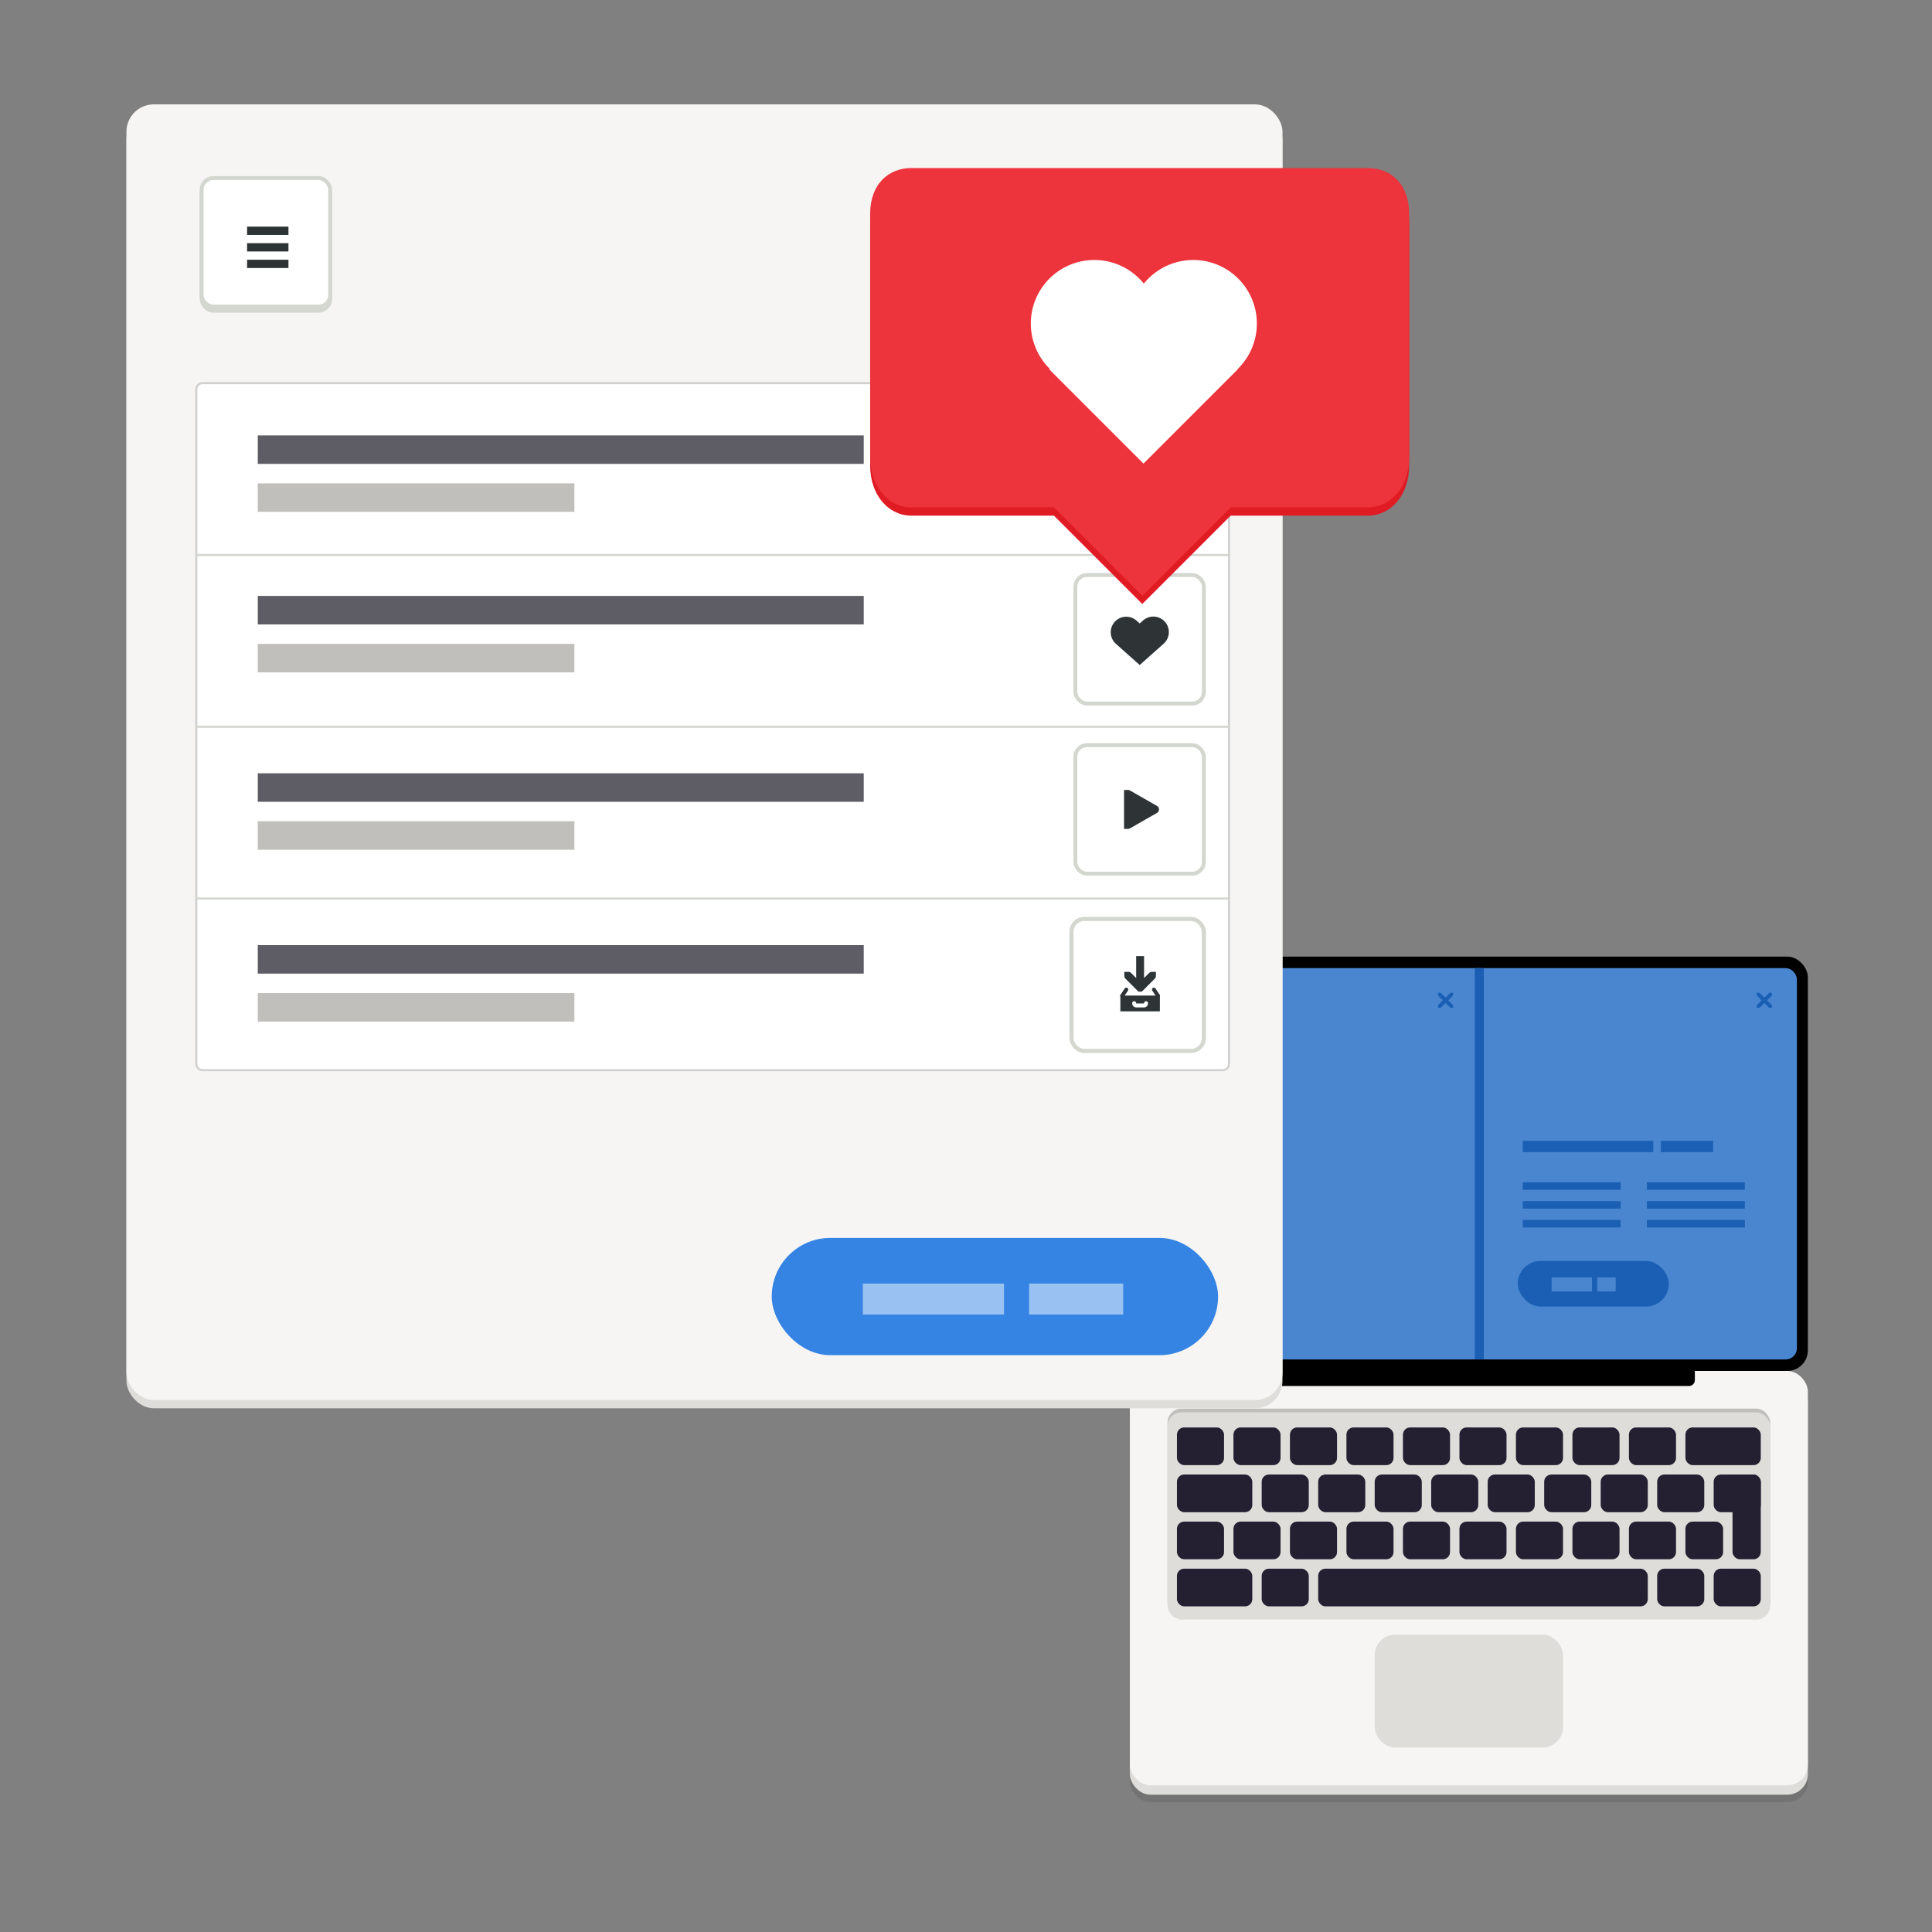 <svg xmlns="http://www.w3.org/2000/svg" width="1026" height="1026"><rect width="100%" height="100%" fill="#808080" stroke="none"/><g transform="translate(420 187.98) scale(3.78)"><rect ry="2.884" rx="2.884" y="84.667" x="47.625" height="58.208" width="95.25" style="marker:none"/><rect style="marker:none" width="95.25" height="58.208" x="47.625" y="145.256" rx="2.884" ry="2.884" fill-opacity=".102"/><rect ry="2.884" rx="2.884" y="144.198" x="47.625" height="58.208" width="95.25" style="marker:none" fill="#deddda"/><rect style="marker:none" width="95.25" height="58.208" x="47.625" y="142.875" rx="2.884" ry="2.884" fill="#f6f5f4"/><rect ry="1.958" rx="1.958" y="148.167" x="52.917" height="29.104" width="84.667" style="marker:none" fill="#c0bfbc"/><rect style="marker:none" width="84.667" height="29.104" x="52.917" y="148.696" rx="1.958" ry="1.958" fill="#deddda"/><rect style="marker:none" width="63.5" height="7.408" x="63.5" y="137.583" rx=".826" ry=".826"/><rect style="marker:none" width="26.458" height="15.875" x="82.021" y="179.917" rx="2.884" ry="2.884" fill="#deddda"/><rect style="marker:none" width="92.183" height="54.975" x="49.158" y="86.284" rx="1.574" ry="1.574" fill="#4a86cf"/><rect ry="1.013" rx="1.013" y="170.656" x="74.083" height="5.292" width="46.302" style="marker:none" fill="#241f31"/><rect style="marker:none" width="6.615" height="5.292" x="121.708" y="170.656" rx="1.013" ry="1.013" fill="#241f31"/><rect ry="1.013" rx="1.013" y="170.656" x="129.646" height="5.292" width="6.615" style="marker:none" fill="#241f31"/><rect style="marker:none" width="5.292" height="5.292" x="125.677" y="164.042" rx="1.013" ry="1.013" fill="#241f31"/><rect ry="1.013" rx="1.013" y="164.042" x="117.74" height="5.292" width="6.615" style="marker:none" fill="#241f31"/><rect style="marker:none" width="6.615" height="5.292" x="109.802" y="164.042" rx="1.013" ry="1.013" fill="#241f31"/><rect ry="1.013" rx="1.013" y="164.042" x="101.865" height="5.292" width="6.615" style="marker:none" fill="#241f31"/><rect style="marker:none" width="6.615" height="5.292" x="93.927" y="164.042" rx="1.013" ry="1.013" fill="#241f31"/><rect ry="1.013" rx="1.013" y="164.042" x="85.99" height="5.292" width="6.615" style="marker:none" fill="#241f31"/><rect style="marker:none" width="6.615" height="5.292" x="78.052" y="164.042" rx="1.013" ry="1.013" fill="#241f31"/><rect ry="1.013" rx="1.013" y="164.042" x="70.115" height="5.292" width="6.615" style="marker:none" fill="#241f31"/><rect style="marker:none" width="6.615" height="5.292" x="62.177" y="164.042" rx="1.013" ry="1.013" fill="#241f31"/><rect ry="1.013" rx="1.013" y="157.427" x="121.708" height="5.292" width="6.615" style="marker:none" fill="#241f31"/><rect style="marker:none" width="6.615" height="5.292" x="113.771" y="157.427" rx="1.013" ry="1.013" fill="#241f31"/><rect ry="1.013" rx="1.013" y="157.427" x="105.833" height="5.292" width="6.615" style="marker:none" fill="#241f31"/><rect style="marker:none" width="6.615" height="5.292" x="97.896" y="157.427" rx="1.013" ry="1.013" fill="#241f31"/><rect ry="1.013" rx="1.013" y="157.427" x="89.958" height="5.292" width="6.615" style="marker:none" fill="#241f31"/><rect style="marker:none" width="6.615" height="5.292" x="82.021" y="157.427" rx="1.013" ry="1.013" fill="#241f31"/><rect ry="1.013" rx="1.013" y="157.427" x="74.083" height="5.292" width="6.615" style="marker:none" fill="#241f31"/><rect style="marker:none" width="6.615" height="5.292" x="66.146" y="157.427" rx="1.013" ry="1.013" fill="#241f31"/><rect ry="1.013" rx="1.013" y="157.427" x="54.24" height="5.292" width="10.583" style="marker:none" fill="#241f31"/><rect style="marker:none" width="10.583" height="5.292" x="125.677" y="150.813" rx="1.013" ry="1.013" fill="#241f31"/><rect ry="1.013" rx="1.013" y="150.813" x="117.74" height="5.292" width="6.615" style="marker:none" fill="#241f31"/><rect style="marker:none" width="6.615" height="5.292" x="109.802" y="150.813" rx="1.013" ry="1.013" fill="#241f31"/><rect ry="1.013" rx="1.013" y="150.813" x="101.865" height="5.292" width="6.615" style="marker:none" fill="#241f31"/><rect style="marker:none" width="6.615" height="5.292" x="93.927" y="150.813" rx="1.013" ry="1.013" fill="#241f31"/><rect ry="1.013" rx="1.013" y="150.813" x="85.99" height="5.292" width="6.615" style="marker:none" fill="#241f31"/><rect style="marker:none" width="6.615" height="5.292" x="78.052" y="150.813" rx="1.013" ry="1.013" fill="#241f31"/><rect ry="1.013" rx="1.013" y="150.813" x="70.115" height="5.292" width="6.615" style="marker:none" fill="#241f31"/><rect style="marker:none" width="6.615" height="5.292" x="62.177" y="150.813" rx="1.013" ry="1.013" fill="#241f31"/><rect ry="1.013" rx="1.013" y="150.813" x="54.24" height="5.292" width="6.615" style="marker:none" fill="#241f31"/><rect ry="1.013" rx="1.013" y="164.042" x="54.24" height="5.292" width="6.615" style="marker:none" fill="#241f31"/><rect ry="1.013" rx="1.013" y="170.656" x="66.146" height="5.292" width="6.615" style="marker:none" fill="#241f31"/><rect style="marker:none" width="10.583" height="5.292" x="54.24" y="170.656" rx="1.013" ry="1.013" fill="#241f31"/><rect style="marker:none" width="6.615" height="5.292" x="129.646" y="157.427" rx="1.013" ry="1.013" fill="#241f31"/><rect ry="1.013" rx="1.013" y="157.427" x="132.292" height="11.906" width="3.969" style="marker:none" fill="#241f31"/></g><path fill="#1a5fb4" d="M783.189 514.091H788v207.778h-4.811z"/><rect width="80.23" height="24.244" x="806" y="669.611" rx="12.122" ry="12.122" fill="#1a5fb4"/><rect width="52" height="4" x="808.658" y="647.856" rx="0" ry="0" fill="#1a5fb4"/><rect ry="0" rx="0" y="637.856" x="808.658" height="4" width="52" fill="#1a5fb4"/><rect width="52" height="4" x="808.658" y="627.856" rx="0" ry="0" fill="#1a5fb4"/><rect ry="0" rx="0" y="647.856" x="874.594" height="4" width="52" fill="#1a5fb4"/><rect width="52" height="4" x="874.594" y="637.856" rx="0" ry="0" fill="#1a5fb4"/><rect ry="0" rx="0" y="627.856" x="874.594" height="4" width="52" fill="#1a5fb4"/><rect ry="14.554" rx="14.554" y="59.82" x="67.148" height="688.067" width="613.928" fill="#deddda"/><rect width="613.928" height="688.067" x="67.148" y="55.426" rx="14.554" ry="14.554" fill="#f6f5f4"/><g transform="translate(-1078.7 -55.449) scale(1.099)"><rect y="235.591" x="1076.391" height="331.998" width="499" rx="3" ry="3" fill="#fff" stroke="#d0d0d0" stroke-linecap="round"/><path d="M1075.976 318.642h500m-500.064 82.986h500m-499.998 83.001h500" fill="none" stroke="#d3d7cf"/><g transform="translate(-8560.27 -6507.832) scale(7.215)" stroke-width=".524"><rect ry=".864" rx=".864" y="970.526" x="1394.254" height="8.839" width="8.87" style="marker:none" color="#000" overflow="visible" fill="#fff" stroke="#d3d7cf" stroke-width=".277"/><g fill="#2e3436"><path d="M1397.902 975.127a.132.132 0 00-.083.058l-.264.397a.132.132 0 10.215.149l.264-.397a.132.132 0 00-.132-.207zm1.852 0a.132.132 0 00-.082.207l.264.397a.132.132 0 10.215-.15l-.265-.396a.132.132 0 00-.132-.058z" style="line-height:normal;-inkscape-font-specification:Sans;text-indent:0;text-align:start;text-decoration-line:none;text-transform:none;marker:none" color="#bebebe" font-weight="400" font-family="Sans" overflow="visible"/><g color="#000"><path d="M1398.588 973.01v1.472l-.339-.339a.268.268 0 00-.19-.074h-.264v.264c0 .07.024.14.074.19l.794.794.074.075h.232l.074-.075.794-.794c.05-.05.074-.12.074-.19v-.264h-.264c-.07 0-.14.024-.19.074l-.34.34v-1.473z" style="line-height:normal;-inkscape-font-specification:'Bitstream Vera Sans';text-indent:0;text-align:start;text-decoration-line:none;text-transform:none;marker:none" font-weight="400" font-family="Bitstream Vera Sans" overflow="visible"/><path d="M1397.53 975.656v1.058h2.646v-1.058zm.885.38h.016a.138.138 0 01.157.133v.016h.53v-.016a.137.137 0 01.132-.134c.07 0 .133.064.132.134v.016c0 .145-.12.265-.264.265h-.53a.267.267 0 01-.264-.265v-.016a.136.136 0 01.09-.133z" style="marker:none" overflow="visible" fill-rule="evenodd"/></g></g></g><g transform="translate(-10101.943 -6288.433) scale(7.114)"><rect ry=".794" rx=".794" y="941.658" x="1631.023" height="8.731" width="8.731" style="marker:none" color="#000" overflow="visible" fill="#fff" stroke="#d3d7cf" stroke-width=".265"/><path style="line-height:normal;-inkscape-font-specification:'Bitstream Vera Sans';text-indent:0;text-align:start;text-decoration-line:none;text-transform:none;marker:none" d="M1634.331 944.7v2.647h.265c.046 0 .092-.01.132-.033l1.852-1.059a.26.26 0 00.124-.231.26.26 0 00-.124-.232l-1.852-1.058a.264.264 0 00-.132-.033h-.025z" color="#000" font-weight="400" font-family="Bitstream Vera Sans" overflow="visible" fill="#2e3436"/></g><path fill="#5e5c64" d="M1106.094 260.84h292.809v13.77h-292.809z"/><path fill="#c0bfbc" d="M1106.094 284.004h152.992v13.77h-152.992z"/><path fill="#5e5c64" d="M1106.094 338.422h292.809v13.77h-292.809z"/><path fill="#c0bfbc" d="M1106.094 361.587h152.992v13.77h-152.992z"/><path fill="#5e5c64" d="M1106.094 424.125h292.809v13.77h-292.809z"/><path fill="#c0bfbc" d="M1106.094 447.29h152.992v13.77h-152.992z"/><path fill="#5e5c64" d="M1106.094 507.156h292.809v13.77h-292.809z"/><path fill="#c0bfbc" d="M1106.094 530.321h152.992v13.77h-152.992z"/><g transform="translate(-10101.943 -6370.646) scale(7.114)"><rect style="marker:none" width="8.731" height="8.731" x="1631.023" y="941.658" rx=".794" ry=".794" color="#000" overflow="visible" fill="#fff" stroke="#d3d7cf" stroke-width=".265"/><path style="marker:none" color="#bebebe" overflow="visible" fill="none" d="M1633.142 943.93h4.498v4.498h-4.498z"/><path style="line-height:normal;font-variant-ligatures:normal;font-variant-position:normal;font-variant-caps:normal;font-variant-numeric:normal;font-variant-alternates:normal;font-feature-settings:normal;text-indent:0;text-align:start;text-decoration-line:none;text-decoration-style:solid;text-decoration-color:#000;text-transform:none;text-orientation:mixed;white-space:normal;shape-padding:0;isolation:auto;mix-blend-mode:normal;solid-color:#000;solid-opacity:1" d="M1636.349 944.482a1.054 1.054 0 00-.742.277l-.213.19-.212-.19a1.054 1.054 0 10-1.402 1.575l1.614 1.438 1.615-1.438a1.054 1.054 0 00-.66-1.852z" color="#000" font-weight="400" font-family="sans-serif" overflow="visible" fill="#2e3436" fill-rule="evenodd"/></g><g transform="translate(-10101.943 -6452.646) scale(7.114)"><rect ry=".794" rx=".794" y="941.658" x="1631.023" height="8.731" width="8.731" style="marker:none" color="#000" overflow="visible" fill="#fff" stroke="#d3d7cf" stroke-width=".265"/><path style="line-height:normal;-inkscape-font-specification:'Bitstream Vera Sans';text-indent:0;text-align:start;text-decoration-line:none;text-transform:none;marker:none" d="M1634.331 944.7v2.647h.265c.046 0 .092-.01.132-.033l1.852-1.059a.26.26 0 00.124-.231.26.26 0 00-.124-.232l-1.852-1.058a.264.264 0 00-.132-.033h-.025z" color="#000" font-weight="400" font-family="Bitstream Vera Sans" overflow="visible" fill="#2e3436"/></g><g transform="translate(-10524.138 -6562.463) scale(7.114)" color="#000" stroke="#d3d7cf" stroke-width=".265"><rect ry=".794" rx=".794" y="941.939" x="1631.023" height="8.731" width="8.731" style="marker:none" overflow="visible" fill="#d3d7cf"/><rect style="marker:none" width="8.731" height="8.731" x="1631.023" y="941.658" rx=".794" ry=".794" overflow="visible" fill="#fff"/></g><g transform="translate(-10100.103 -6561.498) scale(7.114)"><rect ry=".794" rx=".794" y="941.658" x="1631.023" height="8.731" width="8.731" style="marker:none" color="#000" overflow="visible" fill="#fff" stroke="#d3d7cf" stroke-width=".265"/><path style="line-height:normal;-inkscape-font-specification:'Bitstream Vera Sans';text-indent:0;text-align:start;text-decoration-line:none;text-transform:none;marker:none" d="M1634.331 944.7v2.647h.265c.046 0 .092-.01.132-.033l1.852-1.059a.26.26 0 00.124-.231.26.26 0 00-.124-.232l-1.852-1.058a.264.264 0 00-.132-.033h-.025z" color="#000" font-weight="400" font-family="Bitstream Vera Sans" overflow="visible" fill="#2e3436"/></g><g color="#bebebe"><path style="marker:none" overflow="visible" fill="none" d="M1094.915 153.964h32v32h-32z"/><path style="marker:none" overflow="visible" fill="#2e3436" d="M1100.915 159.964h20v4h-20zm0 8h20v4h-20zm0 8h20v4h-20z"/></g></g><path d="M483.955 89.52c-12.108 0-21.853 12.674-21.853 28.418v129.266c0 15.743 9.745 26.655 21.853 26.633h75.754l46.92 46.922 46.922-46.922h72.94c12.107 0 21.855-10.89 21.855-26.633V117.938c0-15.744-9.748-28.418-21.855-28.418z" fill="#e01b24"/><path d="M483.955 89.245c-12.108 0-21.853 8.555-21.853 24.299v129.265c0 15.744 9.745 26.634 21.853 26.634h75.754l46.92 46.922 46.922-46.922h72.94c12.107 0 21.855-10.89 21.855-26.634V113.544c0-15.744-9.748-24.3-21.855-24.3z" fill="#ed333b"/><path d="M581.17 138.066a33.752 33.752 0 00-33.753 33.752 33.752 33.752 0 0010.172 24.151l-.375.193 50.033 50.033 50.033-50.033-.126-.064a33.752 33.752 0 0010.305-24.28 33.752 33.752 0 00-33.752-33.752 33.752 33.752 0 00-26.269 12.56 33.752 33.752 0 00-26.269-12.56z" fill="#fff"/><path style="line-height:normal;-inkscape-font-specification:'Andale Mono';text-indent:0;text-align:start;text-decoration-line:none;text-transform:none;marker:none" d="M932.978 527.208h1.032c.255.011.51.129.687.313l2.281 2.281 2.313-2.281c.266-.23.447-.306.687-.313h1v1c0 .287-.034.55-.25.75l-2.28 2.282 2.25 2.25c.187.188.28.453.28.718v1h-1c-.265 0-.53-.093-.718-.281l-2.282-2.281-2.28 2.281a1.015 1.015 0 01-.72.281h-1v-1c0-.265.094-.53.282-.718l2.281-2.25-2.281-2.282a.909.909 0 01-.282-.75zm-169.308 0h1.032c.255.011.51.129.687.313l2.282 2.281 2.312-2.281c.266-.23.447-.306.688-.313h1v1c0 .287-.035.55-.25.75l-2.282 2.282 2.25 2.25c.189.188.282.453.282.718v1h-1c-.266 0-.531-.093-.72-.281l-2.28-2.281-2.282 2.281a1.015 1.015 0 01-.718.281h-1v-1c0-.265.093-.53.28-.718l2.282-2.25-2.281-2.282a.909.909 0 01-.281-.75z" color="#bebebe" font-weight="400" font-family="Andale Mono" overflow="visible" fill="#1a5fb4"/><rect width="237.037" height="62.274" x="409.83" y="657.399" rx="31.137" ry="31.137" fill="#3584e4"/><rect width="74.984" height="16.457" x="458.209" y="681.652" rx="0" ry="0" fill="#99c1f1"/><rect ry="0" rx="0" y="681.652" x="546.513" height="16.457" width="49.975" fill="#99c1f1"/><rect ry="0" rx="0" y="605.856" x="808.658" height="6" width="69.342" fill="#1a5fb4"/><rect width="27.756" height="6" x="882" y="605.856" rx="0" ry="0" fill="#1a5fb4"/><path fill="#4a86cf" d="M824 678.372h21.425v7.484H824zm24.212 0H858v7.484h-9.788z"/></svg>